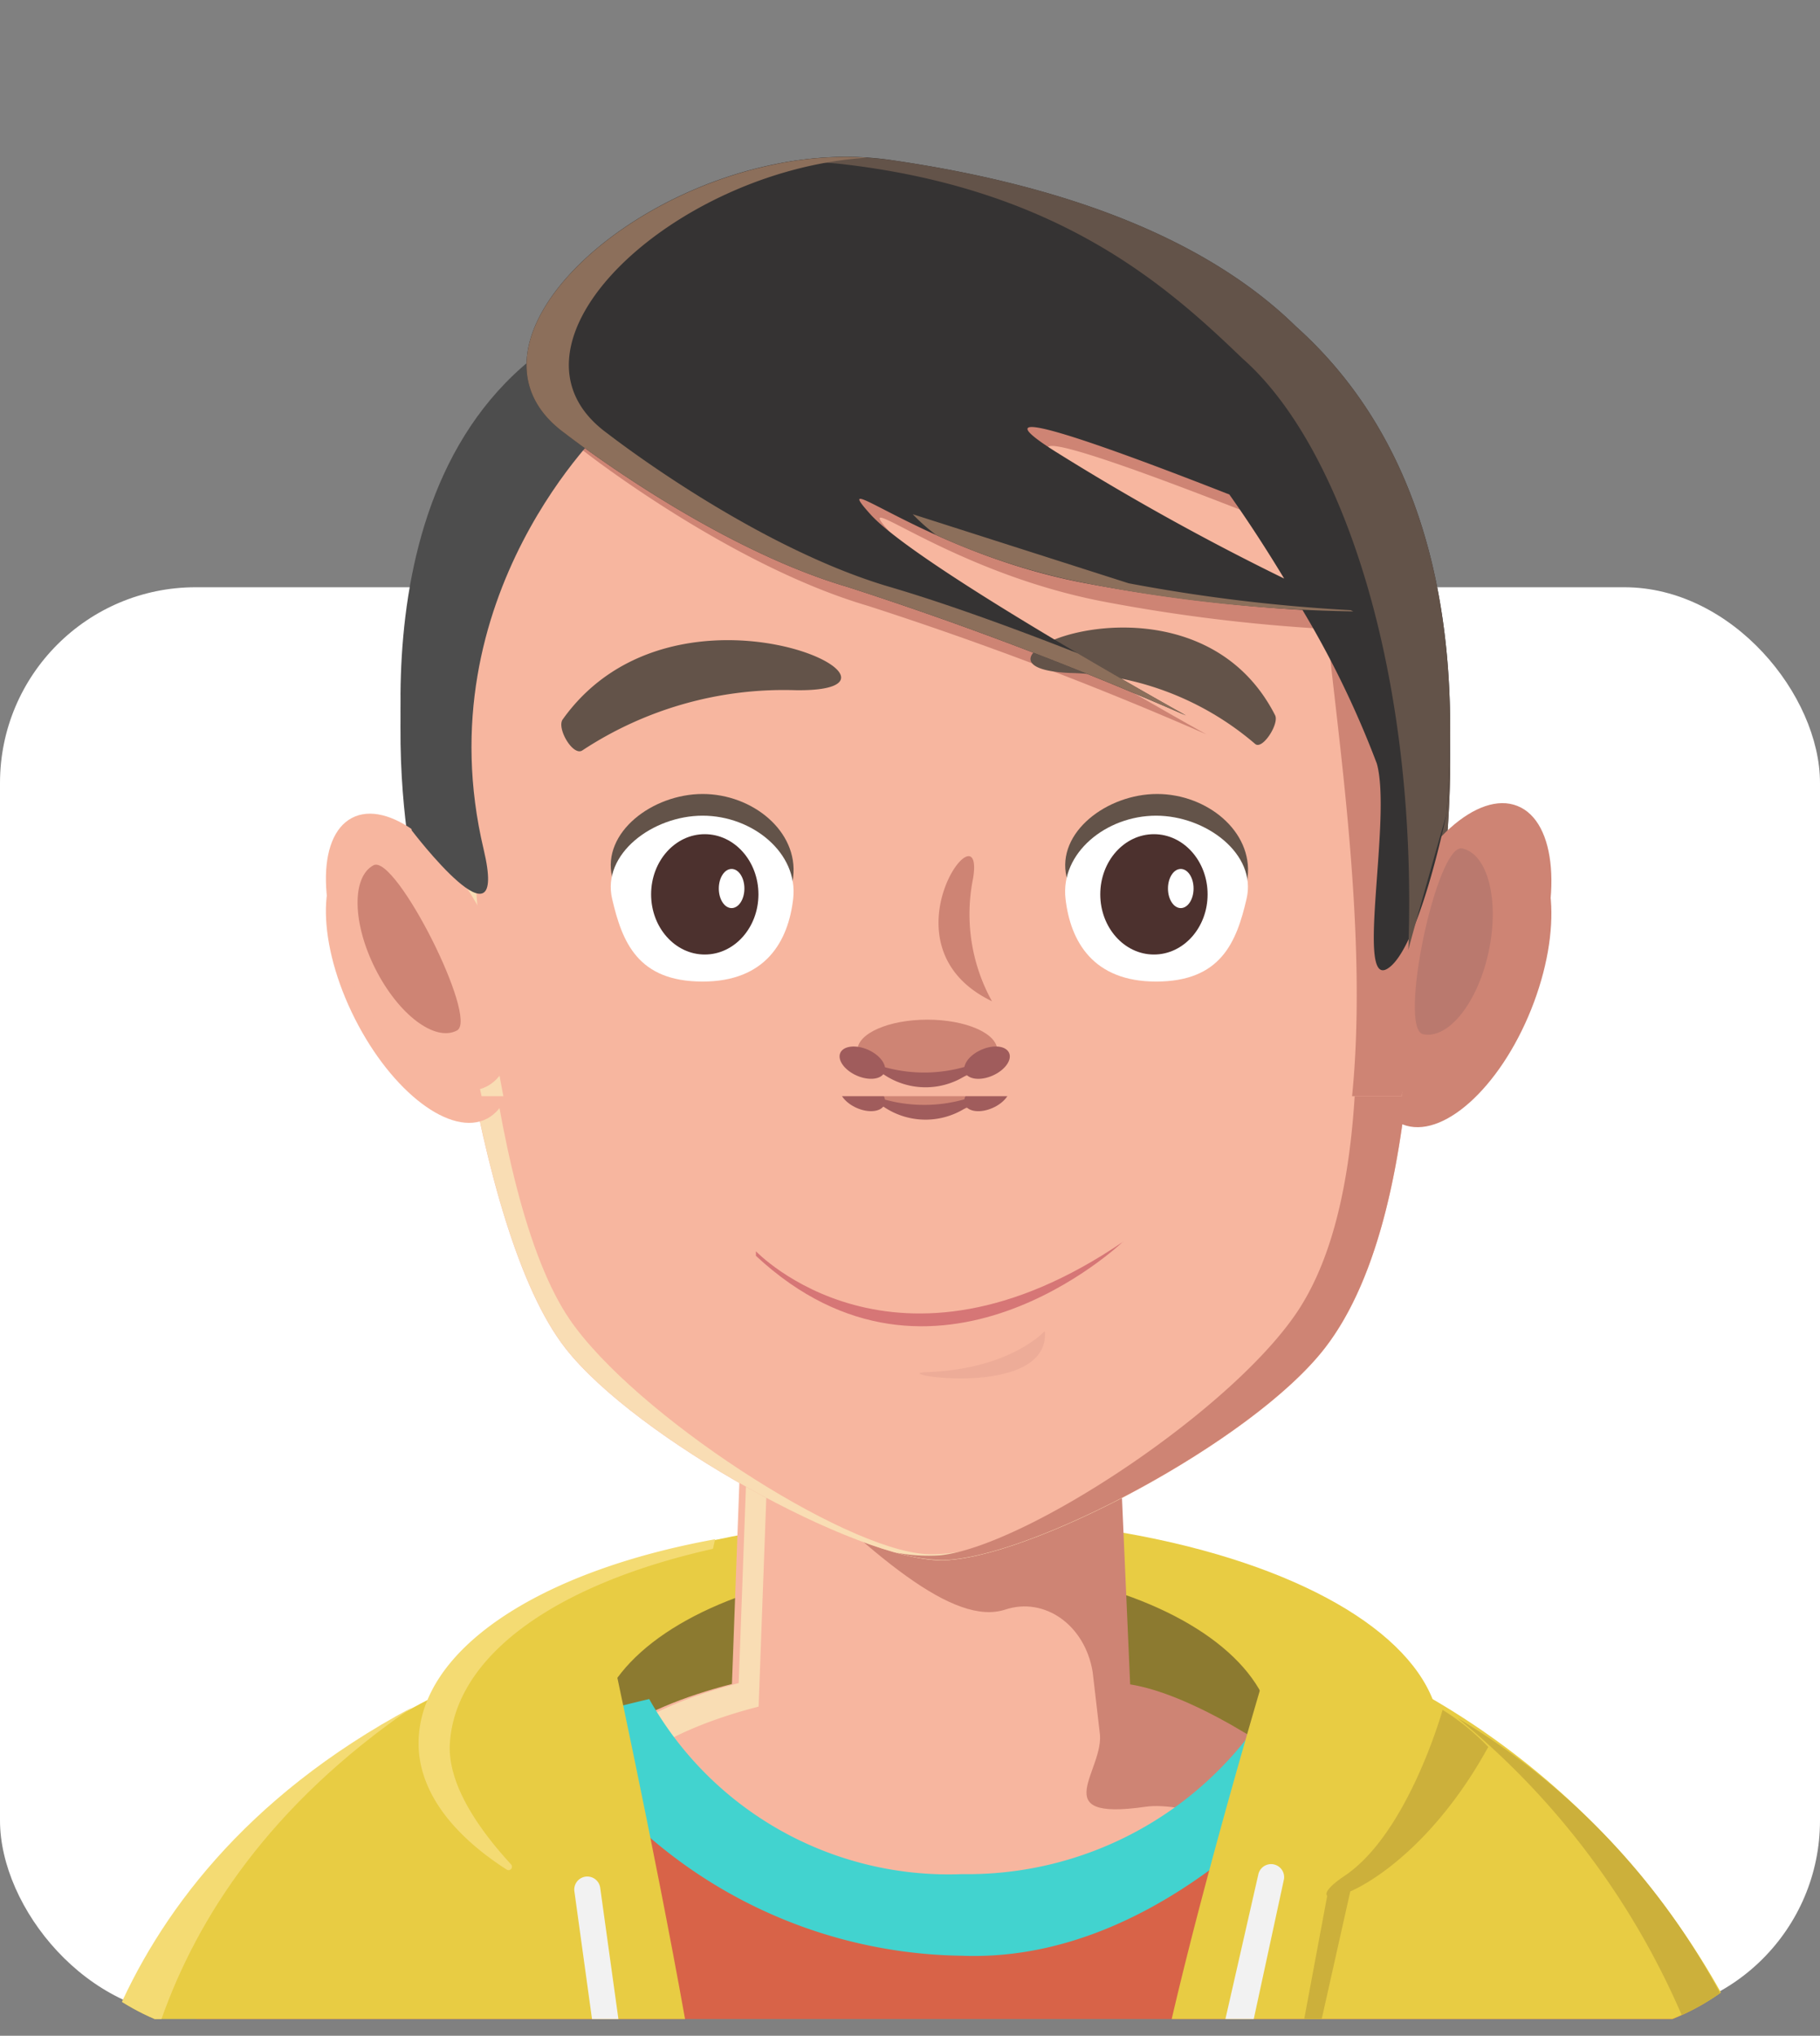 <svg xmlns="http://www.w3.org/2000/svg" width="93" height="104" viewBox="0 0 93 104">
    <rect x="0" y="0" width="93" height="104" fill="#808080" stroke="none"/>
    <defs>
        <clipPath id="clip-path">
            <rect id="Rectangle_19" width="93" height="73" fill="#96ccf2" rx="12" transform="translate(0 .143)"/>
        </clipPath>
        <clipPath id="clip-path-2">
            <path id="Rectangle_24" fill="#fff" stroke="#707070" d="M0 0H90V56H0z" transform="translate(-.429)"/>
        </clipPath>
        <style>
            .cls-3{fill:#fff}.cls-5{fill:#e8cc43}.cls-6{fill:#8c7a30}.cls-7{fill:#f7b69f}.cls-8{fill:#ce8474}.cls-9{fill:#f9ddb4}.cls-10{fill:#d86348}.cls-11{fill:#42d3cf}.cls-12{fill:#f4db73}.cls-13{fill:#635349}.cls-14{fill:#5ba5a0}.cls-15{fill:#a05c5c}.cls-16{fill:#ccb03b}.cls-17{fill:#f2f2f2}.cls-18{fill:#ba796e}.cls-19{fill:#4d4d4d}.cls-21{fill:#8c6f5b}.cls-22{fill:#d67676}.cls-23{fill:#edac98}.cls-25{fill:#4c312e}
        </style>
    </defs>
    <g id="Group_1242" transform="translate(-561.633 -880.242)">
        <rect id="Rectangle_23" width="93" height="73" class="cls-3" rx="10" transform="translate(561.633 910.242)"/>
        <g id="Mask_Group_2" clip-path="url(#clip-path)" transform="translate(561.633 911.099)">
            <g id="Group_321" transform="translate(5.839 -21.191)">
                <g id="Group_320">
                    <ellipse id="Ellipse_10" cx="25.666" cy="11.224" class="cls-5" rx="25.666" ry="11.224" transform="translate(16.415 67.844)"/>
                    <ellipse id="Ellipse_11" cx="17.322" cy="8.95" class="cls-6" rx="17.322" ry="8.95" transform="translate(24.592 70.259)"/>
                    <path id="Path_454" d="M574.618 1287.318l-.6-16.318h-18.236l-.6 16.254c-5.016 1.285-8.348 3.53-8.348 6.107 0 4 8.987 8.917 18.9 8.917s16.987-4.909 16.987-8.912c-.003-2.535-3.221-4.751-8.103-6.048z" class="cls-7" transform="translate(-523.62 -1210.892)"/>
                    <g id="Group_313" transform="translate(33.085 61.22)">
                        <path id="Path_455" d="M594.212 1288.958l.357 3.062c.318 1.931-2.856 4.577 2.339 3.828 3.944-.568 15.486 5.617 15.951 7.537.7-3.3-10.846-12.854-16.73-13.789l-.6-13.666-18.183-1.5-.044 2.975c5.746 5.762 9.845 9.228 12.448 8.368 2.004-.658 4.066.78 4.462 3.185z" class="cls-8" transform="translate(-577.303 -1274.433)"/>
                    </g>
                    <g id="Group_314" transform="translate(23.583 60.022)">
                        <path id="Path_456" d="M548.992 1294.359c0-2.577 3.323-4.843 8.324-6.128l.6-16.3-1.017-1.2-.6 16.3c-5 1.285-8.325 3.551-8.325 6.129 0 1.322.983 3.1 2.648 4.884a6.685 6.685 0 0 1-1.63-3.685z" class="cls-9" transform="translate(-547.974 -1270.735)"/>
                    </g>
                    <path id="Path_457" d="M565.667 1341.216c-3.342-5.508-9.963-11.557-23.055-14.859a18.143 18.143 0 0 1-15.4 8.129 17.535 17.535 0 0 1-15.979-8.981c-12.437 2.9-19.392 9.879-23.155 15.711z" class="cls-10" transform="translate(-483.896 -1247.739)"/>
                    <g id="Group_315" transform="translate(22.452 77.135)">
                        <path id="Path_458" d="M565.342 1336.667c9.62.364 17.076-7.937 19.567-11.113-1.312-.416-2.7-.8-4.163-1.156a18.149 18.149 0 0 1-15.4 8.1 17.537 17.537 0 0 1-15.979-8.944q-2.6.605-4.881 1.335a24.952 24.952 0 0 0 20.856 11.778z" class="cls-11" transform="translate(-544.483 -1323.557)"/>
                    </g>
                    <path id="Path_459" d="M504.345 1332.557c-1.562-8.747-3.978-19.861-3.978-19.861-15.529 4.379-22.265 13.381-25.188 19.861z" class="cls-5" transform="translate(-475.179 -1239.08)"/>
                    <path id="Path_460" d="M524.778 1308.769c.279-4.411 5.251-8.1 13.441-9.934.025-.075.1-.449.118-.49-9.122 1.655-15.158 5.7-15.158 10.425 0 2.4 1.663 4.626 4.5 6.45a.175.175 0 0 0 .226-.264c-1.234-1.343-3.274-3.856-3.127-6.187z" class="cls-12" transform="translate(-507.629 -1229.377)"/>
                    <path id="Path_461" d="M670.754 1332.557a39.865 39.865 0 0 0-23.367-19.861s-3.385 11.114-5.419 19.861z" class="cls-5" transform="translate(-587.934 -1239.08)"/>
                    <path id="Path_462" d="M550.729 1096.279c-11.181 0-25.046 10.279-25.046 23.3 0 8.042 1.964 26.342 6.68 32.394 3.595 4.614 14.939 10.844 19.213 10.844 4.408 0 15.916-6.054 19.613-10.844 5.68-7.361 4.586-24.509 4.586-32.394-.001-13.021-13.865-23.3-25.046-23.3z" class="cls-7" transform="translate(-509.321 -1092.775)"/>
                    <path id="Path_463" d="M550.8 1162.7c-4.266-.256-14.892-7.155-18.2-11.976-4.344-6.324-5.532-24.71-5.05-32.736.665-11.079 11.273-19.565 21.3-21.411-10.794 1.056-23.163 10.906-23.163 23.2 0 8.042 1.965 26.342 6.681 32.395 3.595 4.614 14.939 10.844 19.213 10.844 2.143 0 5.965-1.433 9.751-3.454-4.098 1.938-8.288 3.269-10.532 3.138z" class="cls-9" transform="translate(-509.321 -1092.974)"/>
                    <path id="Path_464" d="M570.361 1103.664c-4.357-2.773 2.615-.252 8.958 2.237.992 1.4 1.935 2.861 2.8 4.293a128.133 128.133 0 0 1-11.758-6.53zm3.094-12.009a52.752 52.752 0 0 0-11.475-2.848c-.178-.026-.358-.039-.537-.059a28.535 28.535 0 0 0-15.8 5.876c-2.59 2.808-3.247 6.006-.246 8.168 0 0 7.368 5.762 14.41 7.828a183.644 183.644 0 0 1 17.294 6.563s-13.763-7.649-16.122-10.277 2.9 2.015 11.031 3.528a86.938 86.938 0 0 0 11.046 1.359 48.922 48.922 0 0 1 3.8 7.849c.625 2.219-.468 8.309-.061 10.073a146.238 146.238 0 0 0 1.418-17.45c-.006-8.957-6.753-16.627-14.758-20.609z" class="cls-8" transform="translate(-521.303 -1087.684)"/>
                    <path id="Path_465" d="M622.583 1119.575c0-13.017-13.865-23.3-25.046-23.3a19.792 19.792 0 0 0-2.614.179c10.383 1.006 22.078 9.257 23.211 20.7.776 7.847 3.555 24.8-1.373 32.689-3.206 5.131-14.063 12.289-18.449 12.723a8.805 8.805 0 0 1-2.195-.132 9.018 9.018 0 0 0 2.267.373c4.408 0 15.916-6.054 19.613-10.844 5.681-7.355 4.586-24.502 4.586-32.388z" class="cls-8" transform="translate(-556.13 -1092.775)"/>
                    <path id="Path_466" d="M558.18 1185.933c-2.555 0-5.153 1.957-4.627 4.238.516 2.235 1.319 4.237 4.627 4.237 3.215 0 4.378-2.046 4.627-4.237.264-2.326-2.071-4.238-4.627-4.238z" class="cls-13" transform="translate(-528.116 -1153.384)"/>
                    <path id="Path_467" d="M629.859 1185.933c-2.555 0-5.153 1.957-4.627 4.238.516 2.235 1.319 4.237 4.627 4.237 3.215 0 4.378-2.046 4.627-4.237.263-2.326-2.072-4.238-4.627-4.238z" class="cls-13" transform="translate(-576.573 -1153.384)"/>
                    <path id="Path_468" d="M558.18 1189.352c-2.555 0-5.153 1.957-4.627 4.237.516 2.235 1.319 4.237 4.627 4.237 3.215 0 4.378-2.045 4.627-4.237.264-2.324-2.071-4.237-4.627-4.237z" class="cls-3" transform="translate(-528.116 -1155.695)"/>
                    <ellipse id="Ellipse_12" cx="2.742" cy="3.074" class="cls-14" rx="2.742" ry="3.074" transform="translate(27.431 34.602)"/>
                    <path id="Path_469" d="M571.182 1197.752c-.361 0-.654.447-.654 1s.293 1 .654 1 .654-.446.654-1-.293-1-.654-1z" class="cls-3" transform="translate(-539.638 -1161.374)"/>
                    <path id="Path_470" d="M629.8 1189.352c-2.555 0-4.891 1.913-4.627 4.237.249 2.191 1.412 4.237 4.627 4.237 3.308 0 4.11-2 4.627-4.237.527-2.28-2.071-4.237-4.627-4.237z" class="cls-3" transform="translate(-576.567 -1155.695)"/>
                    <ellipse id="Ellipse_13" cx="2.742" cy="3.074" class="cls-14" rx="2.742" ry="3.074" transform="translate(50.383 34.602)"/>
                    <path id="Path_471" d="M642.028 1197.752c-.361 0-.654.447-.654 1s.293 1 .654 1 .654-.446.654-1-.293-1-.654-1z" class="cls-3" transform="translate(-587.532 -1161.374)"/>
                    <ellipse id="Ellipse_14" cx="3.573" cy="1.567" class="cls-8" rx="3.573" ry="1.567" transform="translate(37.974 44.078)"/>
                    <path id="Path_472" d="M591.03 1225.914c-.622-.275-1.258-.2-1.418.16s.213.882.835 1.158 1.258.2 1.419-.16-.214-.883-.836-1.158z" class="cls-15" transform="translate(-552.514 -1180.299)"/>
                    <path id="Path_473" d="M610.115 1225.914c-.623.275-1 .793-.836 1.158s.8.435 1.418.16 1-.794.836-1.158-.796-.436-1.418-.16z" class="cls-15" transform="translate(-565.81 -1180.299)"/>
                    <path id="Path_474" d="M594.332 1228.029a3.81 3.81 0 0 0 5.783-.09 7.559 7.559 0 0 1-5.783.09z" class="cls-15" transform="translate(-555.73 -1181.781)"/>
                    <path id="Path_475" d="M545.76 1165.724c-.321.45.53 1.9 1.005 1.582a18.735 18.735 0 0 1 10.88-3.076c7.838.122-6.025-6.719-11.885 1.494z" class="cls-13" transform="translate(-522.847 -1136.984)"/>
                    <path id="Path_476" d="M621.716 1162.007a15.041 15.041 0 0 1 9.455 3.626c.369.324 1.241-1.03 1.019-1.466-4.285-8.411-17.509-2.452-10.474-2.16z" class="cls-13" transform="translate(-572.874 -1135.641)"/>
                    <path id="Path_477" d="M606.952 1196.864c.631-3.928-4.921 3.456.963 6.284a9.185 9.185 0 0 1-.963-6.284z" class="cls-8" transform="translate(-563.067 -1160.012)"/>
                    <path id="Path_478" d="M672.31 1325.254s-1.752 6.3-5.019 8.487 2.922 1.472 7.352-6.593a11.881 11.881 0 0 0-2.333-1.894z" class="cls-16" transform="translate(-604.434 -1247.569)"/>
                    <path id="Path_479" d="M663.762 1359.648l1.54-6.877-1.215.349-1.219 6.528z" class="cls-16" transform="translate(-602.063 -1266.171)"/>
                    <path id="Path_480" d="M651.887 1357.464l1.545-7.147a.667.667 0 0 0-1.311-.242l-1.682 7.389z" class="cls-17" transform="translate(-593.66 -1263.988)"/>
                    <path id="Path_481" d="M548.637 1358.835h1.349l-.934-6.731a.666.666 0 0 0-1.311.238z" class="cls-17" transform="translate(-524.225 -1265.358)"/>
                    <path id="Path_482" d="M698.608 1341.922h2.547a36.389 36.389 0 0 0-14.081-15.373 40.112 40.112 0 0 1 11.534 15.373z" class="cls-16" transform="translate(-618.427 -1248.445)"/>
                    <path id="Path_483" d="M477.594 1340.784c1.835-5.183 5.51-10.907 12.807-15.918-8.653 4.621-13.016 10.735-15.217 15.918z" class="cls-12" transform="translate(-475.182 -1247.307)"/>
                    <path id="Path_484" d="M509.881 1189.254c-1.823.968-1.752 4.819.159 8.6s4.939 6.066 6.762 5.1 1.752-4.819-.159-8.6-4.943-6.068-6.762-5.1z" class="cls-7" transform="translate(-497.745 -1155.478)"/>
                    <path id="Path_485" d="M514.365 1197.1c-1.123.6-1.079 2.97.1 5.3s3.042 3.737 4.166 3.141-3.142-9.041-4.266-8.441z" class="cls-8" transform="translate(-501.12 -1160.91)"/>
                    <g id="Group_316" transform="translate(64.098 33.017)">
                        <path id="Path_486" d="M680.634 1187.519c-2.007-.8-4.947 1.829-6.566 5.865s-1.3 7.954.7 8.751 4.947-1.829 6.566-5.865 1.307-7.955-.7-8.751z" class="cls-8" transform="translate(-673.033 -1187.376)"/>
                    </g>
                    <g id="Group_317" transform="translate(66.456 35.326)">
                        <path id="Path_487" d="M682.728 1194.51c1.3.271 1.913 2.614 1.363 5.235s-2.054 4.525-3.357 4.255.691-9.76 1.994-9.49z" class="cls-18" transform="translate(-680.31 -1194.505)"/>
                    </g>
                    <path id="Path_488" d="M530.878 1113.7s-9.383 8.721-6.3 21.706c1.335 5.615-3.672-.966-3.672-.966s-3.692-18.051 7.588-25.127 2.384 4.387 2.384 4.387z" class="cls-19" transform="translate(-505.704 -1100.027)"/>
                    <path id="Path_489" fill="#534741" d="M579.519 1094.129c-3.645-3.576-9.93-6.958-20.743-8.51-10.917-1.567-23.529 8.984-16.587 13.985 0 0 7.368 5.763 14.41 7.829a183.507 183.507 0 0 1 17.295 6.567s-13.763-7.649-16.121-10.277 2.9 2.016 11.031 3.528a87.053 87.053 0 0 0 11.046 1.359 48.922 48.922 0 0 1 3.8 7.848c.773 2.743-1.082 11.408.522 10.491s3.031-7.88 3.031-7.88c1.139-13.069-2.833-20.6-7.684-24.94zm-12.362 6.347c-4.357-2.773 2.616-.251 8.958 2.237.992 1.4 1.935 2.861 2.8 4.293a128.125 128.125 0 0 1-11.758-6.53z" transform="translate(-519.136 -1085.463)"/>
                    <g id="Group_318" transform="translate(33.87)">
                        <path id="Path_490" d="M606.239 1094.13c-3.645-3.576-9.931-6.958-20.743-8.509a17.283 17.283 0 0 0-5.771.2 15.458 15.458 0 0 1 3.315.011c11.051 1.266 16.592 6.2 20.466 9.933 5.119 4.5 8.972 16.112 8.475 30.211.254-1.008 1.938-6.905 1.938-6.905 1.144-13.071-2.829-20.602-7.68-24.941z" class="cls-13" transform="translate(-579.726 -1085.463)"/>
                    </g>
                    <g id="Group_319" transform="translate(21.065 .002)">
                        <path id="Path_491" d="M558.763 1107.437c-7.042-2.066-14.41-7.828-14.41-7.828-6.242-4.5 3.324-13.477 13.252-14.1-10.619-.7-22.11 9.282-15.415 14.1 0 0 7.368 5.762 14.41 7.828a183.679 183.679 0 0 1 17.294 6.563s-2.491-1.385-5.536-3.178c-3.098-1.215-6.63-2.515-9.595-3.385z" class="cls-21" transform="translate(-540.201 -1085.468)"/>
                        <path id="Path_492" d="M601.116 1141.816a9.709 9.709 0 0 0 1.192 1.058 33.81 33.81 0 0 0 7.676 2.469 76.794 76.794 0 0 0 13.646 1.437l-.138-.062a86.386 86.386 0 0 1-11.345-1.375z" class="cls-21" transform="translate(-581.381 -1123.561)"/>
                    </g>
                </g>
                <path id="Path_493" d="M582.548 1253.621s7.106 7.466 18.766-.49v-.009s-9.631 9.236-18.766.732z" class="cls-22" transform="translate(-549.76 -1199.364)"/>
                <path id="Path_494" d="M608.6 1265.5s-1.732 1.96-6.064 2.106c-2.098.071 6.356 1.443 6.064-2.106z" class="cls-23" transform="translate(-561.048 -1207.173)"/>
            </g>
        </g>
        <g id="Mask_Group_3" clip-path="url(#clip-path-2)" transform="translate(565.062 880.242)">
            <g id="Group_322" transform="translate(2.411 8.013)">
                <g id="Group_320-2">
                    <ellipse id="Ellipse_10-2" cx="25.666" cy="11.224" class="cls-5" rx="25.666" ry="11.224" transform="translate(16.415 67.844)"/>
                    <ellipse id="Ellipse_11-2" cx="17.322" cy="8.95" class="cls-6" rx="17.322" ry="8.95" transform="translate(24.592 70.259)"/>
                    <path id="Path_454-2" d="M574.618 1287.318l-.6-16.318h-18.236l-.6 16.254c-5.016 1.285-8.348 3.53-8.348 6.107 0 4 8.987 8.917 18.9 8.917s16.987-4.909 16.987-8.912c-.003-2.535-3.221-4.751-8.103-6.048z" class="cls-7" transform="translate(-523.62 -1210.892)"/>
                    <g id="Group_313-2" transform="translate(33.085 61.22)">
                        <path id="Path_455-2" d="M594.212 1288.958l.357 3.062c.318 1.931-2.856 4.577 2.339 3.828 3.944-.568 15.486 5.617 15.951 7.537.7-3.3-10.846-12.854-16.73-13.789l-.6-13.666-18.183-1.5-.044 2.975c5.746 5.762 9.845 9.228 12.448 8.368 2.004-.658 4.066.78 4.462 3.185z" class="cls-8" transform="translate(-577.303 -1274.433)"/>
                    </g>
                    <g id="Group_314-2" transform="translate(23.583 60.022)">
                        <path id="Path_456-2" d="M548.992 1294.359c0-2.577 3.323-4.843 8.324-6.128l.6-16.3-1.017-1.2-.6 16.3c-5 1.285-8.325 3.551-8.325 6.129 0 1.322.983 3.1 2.648 4.884a6.685 6.685 0 0 1-1.63-3.685z" class="cls-9" transform="translate(-547.974 -1270.735)"/>
                    </g>
                    <path id="Path_457-2" d="M565.667 1341.216c-3.342-5.508-9.963-11.557-23.055-14.859a18.143 18.143 0 0 1-15.4 8.129 17.535 17.535 0 0 1-15.979-8.981c-12.437 2.9-19.392 9.879-23.155 15.711z" class="cls-10" transform="translate(-483.896 -1247.739)"/>
                    <g id="Group_315-2" transform="translate(22.452 77.135)">
                        <path id="Path_458-2" d="M565.342 1336.667c9.62.364 17.076-7.937 19.567-11.113-1.312-.416-2.7-.8-4.163-1.156a18.149 18.149 0 0 1-15.4 8.1 17.537 17.537 0 0 1-15.979-8.944q-2.6.605-4.881 1.335a24.952 24.952 0 0 0 20.856 11.778z" class="cls-11" transform="translate(-544.483 -1323.557)"/>
                    </g>
                    <path id="Path_459-2" d="M504.345 1332.557c-1.562-8.747-3.978-19.861-3.978-19.861-15.529 4.379-22.265 13.381-25.188 19.861z" class="cls-5" transform="translate(-475.179 -1239.08)"/>
                    <path id="Path_460-2" d="M524.778 1308.769c.279-4.411 5.251-8.1 13.441-9.934.025-.075.1-.449.118-.49-9.122 1.655-15.158 5.7-15.158 10.425 0 2.4 1.663 4.626 4.5 6.45a.175.175 0 0 0 .226-.264c-1.234-1.343-3.274-3.856-3.127-6.187z" class="cls-12" transform="translate(-507.629 -1229.377)"/>
                    <path id="Path_461-2" d="M670.754 1332.557a39.865 39.865 0 0 0-23.367-19.861s-3.385 11.114-5.419 19.861z" class="cls-5" transform="translate(-587.934 -1239.08)"/>
                    <path id="Path_462-2" d="M550.729 1096.279c-11.181 0-25.046 10.279-25.046 23.3 0 8.042 1.964 26.342 6.68 32.394 3.595 4.614 14.939 10.844 19.213 10.844 4.408 0 15.916-6.054 19.613-10.844 5.68-7.361 4.586-24.509 4.586-32.394-.001-13.021-13.865-23.3-25.046-23.3z" class="cls-7" transform="translate(-509.321 -1092.775)"/>
                    <path id="Path_463-2" d="M550.8 1162.7c-4.266-.256-14.892-7.155-18.2-11.976-4.344-6.324-5.532-24.71-5.05-32.736.665-11.079 11.273-19.565 21.3-21.411-10.794 1.056-23.163 10.906-23.163 23.2 0 8.042 1.965 26.342 6.681 32.395 3.595 4.614 14.939 10.844 19.213 10.844 2.143 0 5.965-1.433 9.751-3.454-4.098 1.938-8.288 3.269-10.532 3.138z" class="cls-9" transform="translate(-509.321 -1092.974)"/>
                    <path id="Path_464-2" d="M570.361 1103.664c-4.357-2.773 2.615-.252 8.958 2.237.992 1.4 1.935 2.861 2.8 4.293a128.133 128.133 0 0 1-11.758-6.53zm3.094-12.009a52.752 52.752 0 0 0-11.475-2.848c-.178-.026-.358-.039-.537-.059a28.535 28.535 0 0 0-15.8 5.876c-2.59 2.808-3.247 6.006-.246 8.168 0 0 7.368 5.762 14.41 7.828a183.644 183.644 0 0 1 17.294 6.563s-13.763-7.649-16.122-10.277 2.9 2.015 11.031 3.528a86.938 86.938 0 0 0 11.046 1.359 48.922 48.922 0 0 1 3.8 7.849c.625 2.219-.468 8.309-.061 10.073a146.238 146.238 0 0 0 1.418-17.45c-.006-8.957-6.753-16.627-14.758-20.609z" class="cls-8" transform="translate(-521.303 -1087.684)"/>
                    <path id="Path_465-2" d="M622.583 1119.575c0-13.017-13.865-23.3-25.046-23.3a19.792 19.792 0 0 0-2.614.179c10.383 1.006 22.078 9.257 23.211 20.7.776 7.847 3.555 24.8-1.373 32.689-3.206 5.131-14.063 12.289-18.449 12.723a8.805 8.805 0 0 1-2.195-.132 9.018 9.018 0 0 0 2.267.373c4.408 0 15.916-6.054 19.613-10.844 5.681-7.355 4.586-24.502 4.586-32.388z" class="cls-8" transform="translate(-556.13 -1092.775)"/>
                    <path id="Path_466-2" d="M558.18 1185.933c-2.555 0-5.153 1.957-4.627 4.238.516 2.235 1.319 4.237 4.627 4.237 3.215 0 4.378-2.046 4.627-4.237.264-2.326-2.071-4.238-4.627-4.238z" class="cls-13" transform="translate(-528.116 -1153.384)"/>
                    <path id="Path_467-2" d="M629.859 1185.933c-2.555 0-5.153 1.957-4.627 4.238.516 2.235 1.319 4.237 4.627 4.237 3.215 0 4.378-2.046 4.627-4.237.263-2.326-2.072-4.238-4.627-4.238z" class="cls-13" transform="translate(-576.573 -1153.384)"/>
                    <path id="Path_468-2" d="M558.18 1189.352c-2.555 0-5.153 1.957-4.627 4.237.516 2.235 1.319 4.237 4.627 4.237 3.215 0 4.378-2.045 4.627-4.237.264-2.324-2.071-4.237-4.627-4.237z" class="cls-3" transform="translate(-528.116 -1155.695)"/>
                    <ellipse id="Ellipse_12-2" cx="2.742" cy="3.074" class="cls-25" rx="2.742" ry="3.074" transform="translate(27.431 34.602)"/>
                    <path id="Path_469-2" d="M571.182 1197.752c-.361 0-.654.447-.654 1s.293 1 .654 1 .654-.446.654-1-.293-1-.654-1z" class="cls-3" transform="translate(-539.638 -1161.374)"/>
                    <path id="Path_470-2" d="M629.8 1189.352c-2.555 0-4.891 1.913-4.627 4.237.249 2.191 1.412 4.237 4.627 4.237 3.308 0 4.11-2 4.627-4.237.527-2.28-2.071-4.237-4.627-4.237z" class="cls-3" transform="translate(-576.567 -1155.695)"/>
                    <ellipse id="Ellipse_13-2" cx="2.742" cy="3.074" class="cls-25" rx="2.742" ry="3.074" transform="translate(50.383 34.602)"/>
                    <path id="Path_471-2" d="M642.028 1197.752c-.361 0-.654.447-.654 1s.293 1 .654 1 .654-.446.654-1-.293-1-.654-1z" class="cls-3" transform="translate(-587.532 -1161.374)"/>
                    <ellipse id="Ellipse_14-2" cx="3.573" cy="1.567" class="cls-8" rx="3.573" ry="1.567" transform="translate(37.974 44.078)"/>
                    <path id="Path_472-2" d="M591.03 1225.914c-.622-.275-1.258-.2-1.418.16s.213.882.835 1.158 1.258.2 1.419-.16-.214-.883-.836-1.158z" class="cls-15" transform="translate(-552.514 -1180.299)"/>
                    <path id="Path_473-2" d="M610.115 1225.914c-.623.275-1 .793-.836 1.158s.8.435 1.418.16 1-.794.836-1.158-.796-.436-1.418-.16z" class="cls-15" transform="translate(-565.81 -1180.299)"/>
                    <path id="Path_474-2" d="M594.332 1228.029a3.81 3.81 0 0 0 5.783-.09 7.559 7.559 0 0 1-5.783.09z" class="cls-15" transform="translate(-555.73 -1181.781)"/>
                    <path id="Path_475-2" d="M545.76 1165.724c-.321.45.53 1.9 1.005 1.582a18.735 18.735 0 0 1 10.88-3.076c7.838.122-6.025-6.719-11.885 1.494z" class="cls-13" transform="translate(-522.847 -1136.984)"/>
                    <path id="Path_476-2" d="M621.716 1162.007a15.041 15.041 0 0 1 9.455 3.626c.369.324 1.241-1.03 1.019-1.466-4.285-8.411-17.509-2.452-10.474-2.16z" class="cls-13" transform="translate(-572.874 -1135.641)"/>
                    <path id="Path_477-2" d="M606.952 1196.864c.631-3.928-4.921 3.456.963 6.284a9.185 9.185 0 0 1-.963-6.284z" class="cls-8" transform="translate(-563.067 -1160.012)"/>
                    <path id="Path_478-2" d="M672.31 1325.254s-1.752 6.3-5.019 8.487 2.922 1.472 7.352-6.593a11.881 11.881 0 0 0-2.333-1.894z" class="cls-16" transform="translate(-604.434 -1247.569)"/>
                    <path id="Path_479-2" d="M663.762 1359.648l1.54-6.877-1.215.349-1.219 6.528z" class="cls-16" transform="translate(-602.063 -1266.171)"/>
                    <path id="Path_480-2" d="M651.887 1357.464l1.545-7.147a.667.667 0 0 0-1.311-.242l-1.682 7.389z" class="cls-17" transform="translate(-593.66 -1263.988)"/>
                    <path id="Path_481-2" d="M548.637 1358.835h1.349l-.934-6.731a.666.666 0 0 0-1.311.238z" class="cls-17" transform="translate(-524.225 -1265.358)"/>
                    <path id="Path_482-2" d="M698.608 1341.922h2.547a36.389 36.389 0 0 0-14.081-15.373 40.112 40.112 0 0 1 11.534 15.373z" class="cls-16" transform="translate(-618.427 -1248.445)"/>
                    <path id="Path_483-2" d="M477.594 1340.784c1.835-5.183 5.51-10.907 12.807-15.918-8.653 4.621-13.016 10.735-15.217 15.918z" class="cls-12" transform="translate(-475.182 -1247.307)"/>
                    <path id="Path_484-2" d="M509.881 1189.254c-1.823.968-1.752 4.819.159 8.6s4.939 6.066 6.762 5.1 1.752-4.819-.159-8.6-4.943-6.068-6.762-5.1z" class="cls-7" transform="translate(-497.745 -1155.478)"/>
                    <path id="Path_485-2" d="M514.365 1197.1c-1.123.6-1.079 2.97.1 5.3s3.042 3.737 4.166 3.141-3.142-9.041-4.266-8.441z" class="cls-8" transform="translate(-501.12 -1160.91)"/>
                    <g id="Group_316-2" transform="translate(64.098 33.017)">
                        <path id="Path_486-2" d="M680.634 1187.519c-2.007-.8-4.947 1.829-6.566 5.865s-1.3 7.954.7 8.751 4.947-1.829 6.566-5.865 1.307-7.955-.7-8.751z" class="cls-8" transform="translate(-673.033 -1187.376)"/>
                    </g>
                    <g id="Group_317-2" transform="translate(66.456 35.326)">
                        <path id="Path_487-2" d="M682.728 1194.51c1.3.271 1.913 2.614 1.363 5.235s-2.054 4.525-3.357 4.255.691-9.76 1.994-9.49z" class="cls-18" transform="translate(-680.31 -1194.505)"/>
                    </g>
                    <path id="Path_488-2" d="M530.878 1113.7s-9.383 8.721-6.3 21.706c1.335 5.615-3.672-.966-3.672-.966s-3.692-18.051 7.588-25.127 2.384 4.387 2.384 4.387z" class="cls-19" transform="translate(-505.704 -1100.027)"/>
                    <path id="Path_489-2" fill="#353333" d="M579.519 1094.129c-3.645-3.576-9.93-6.958-20.743-8.51-10.917-1.567-23.529 8.984-16.587 13.985 0 0 7.368 5.763 14.41 7.829a183.507 183.507 0 0 1 17.295 6.567s-13.763-7.649-16.121-10.277 2.9 2.016 11.031 3.528a87.053 87.053 0 0 0 11.046 1.359 48.922 48.922 0 0 1 3.8 7.848c.773 2.743-1.082 11.408.522 10.491s3.031-7.88 3.031-7.88c1.139-13.069-2.833-20.6-7.684-24.94zm-12.362 6.347c-4.357-2.773 2.616-.251 8.958 2.237.992 1.4 1.935 2.861 2.8 4.293a128.125 128.125 0 0 1-11.758-6.53z" transform="translate(-519.136 -1085.463)"/>
                    <g id="Group_318-2" transform="translate(33.87)">
                        <path id="Path_490-2" d="M606.239 1094.13c-3.645-3.576-9.931-6.958-20.743-8.509a17.283 17.283 0 0 0-5.771.2 15.458 15.458 0 0 1 3.315.011c11.051 1.266 16.592 6.2 20.466 9.933 5.119 4.5 8.972 16.112 8.475 30.211.254-1.008 1.938-6.905 1.938-6.905 1.144-13.071-2.829-20.602-7.68-24.941z" class="cls-13" transform="translate(-579.726 -1085.463)"/>
                    </g>
                    <g id="Group_319-2" transform="translate(21.065 .002)">
                        <path id="Path_491-2" d="M558.763 1107.437c-7.042-2.066-14.41-7.828-14.41-7.828-6.242-4.5 3.324-13.477 13.252-14.1-10.619-.7-22.11 9.282-15.415 14.1 0 0 7.368 5.762 14.41 7.828a183.679 183.679 0 0 1 17.294 6.563s-2.491-1.385-5.536-3.178c-3.098-1.215-6.63-2.515-9.595-3.385z" class="cls-21" transform="translate(-540.201 -1085.468)"/>
                        <path id="Path_492-2" d="M601.116 1141.816a9.709 9.709 0 0 0 1.192 1.058 33.81 33.81 0 0 0 7.676 2.469 76.794 76.794 0 0 0 13.646 1.437l-.138-.062a86.386 86.386 0 0 1-11.345-1.375z" class="cls-21" transform="translate(-581.381 -1123.561)"/>
                    </g>
                </g>
                <path id="Path_493-2" d="M582.548 1253.621s7.106 7.466 18.766-.49v-.009s-9.631 9.236-18.766.732z" class="cls-22" transform="translate(-549.76 -1199.364)"/>
                <path id="Path_494-2" d="M608.6 1265.5s-1.732 1.96-6.064 2.106c-2.098.071 6.356 1.443 6.064-2.106z" class="cls-23" transform="translate(-561.048 -1207.173)"/>
            </g>
        </g>
    </g>
</svg>
